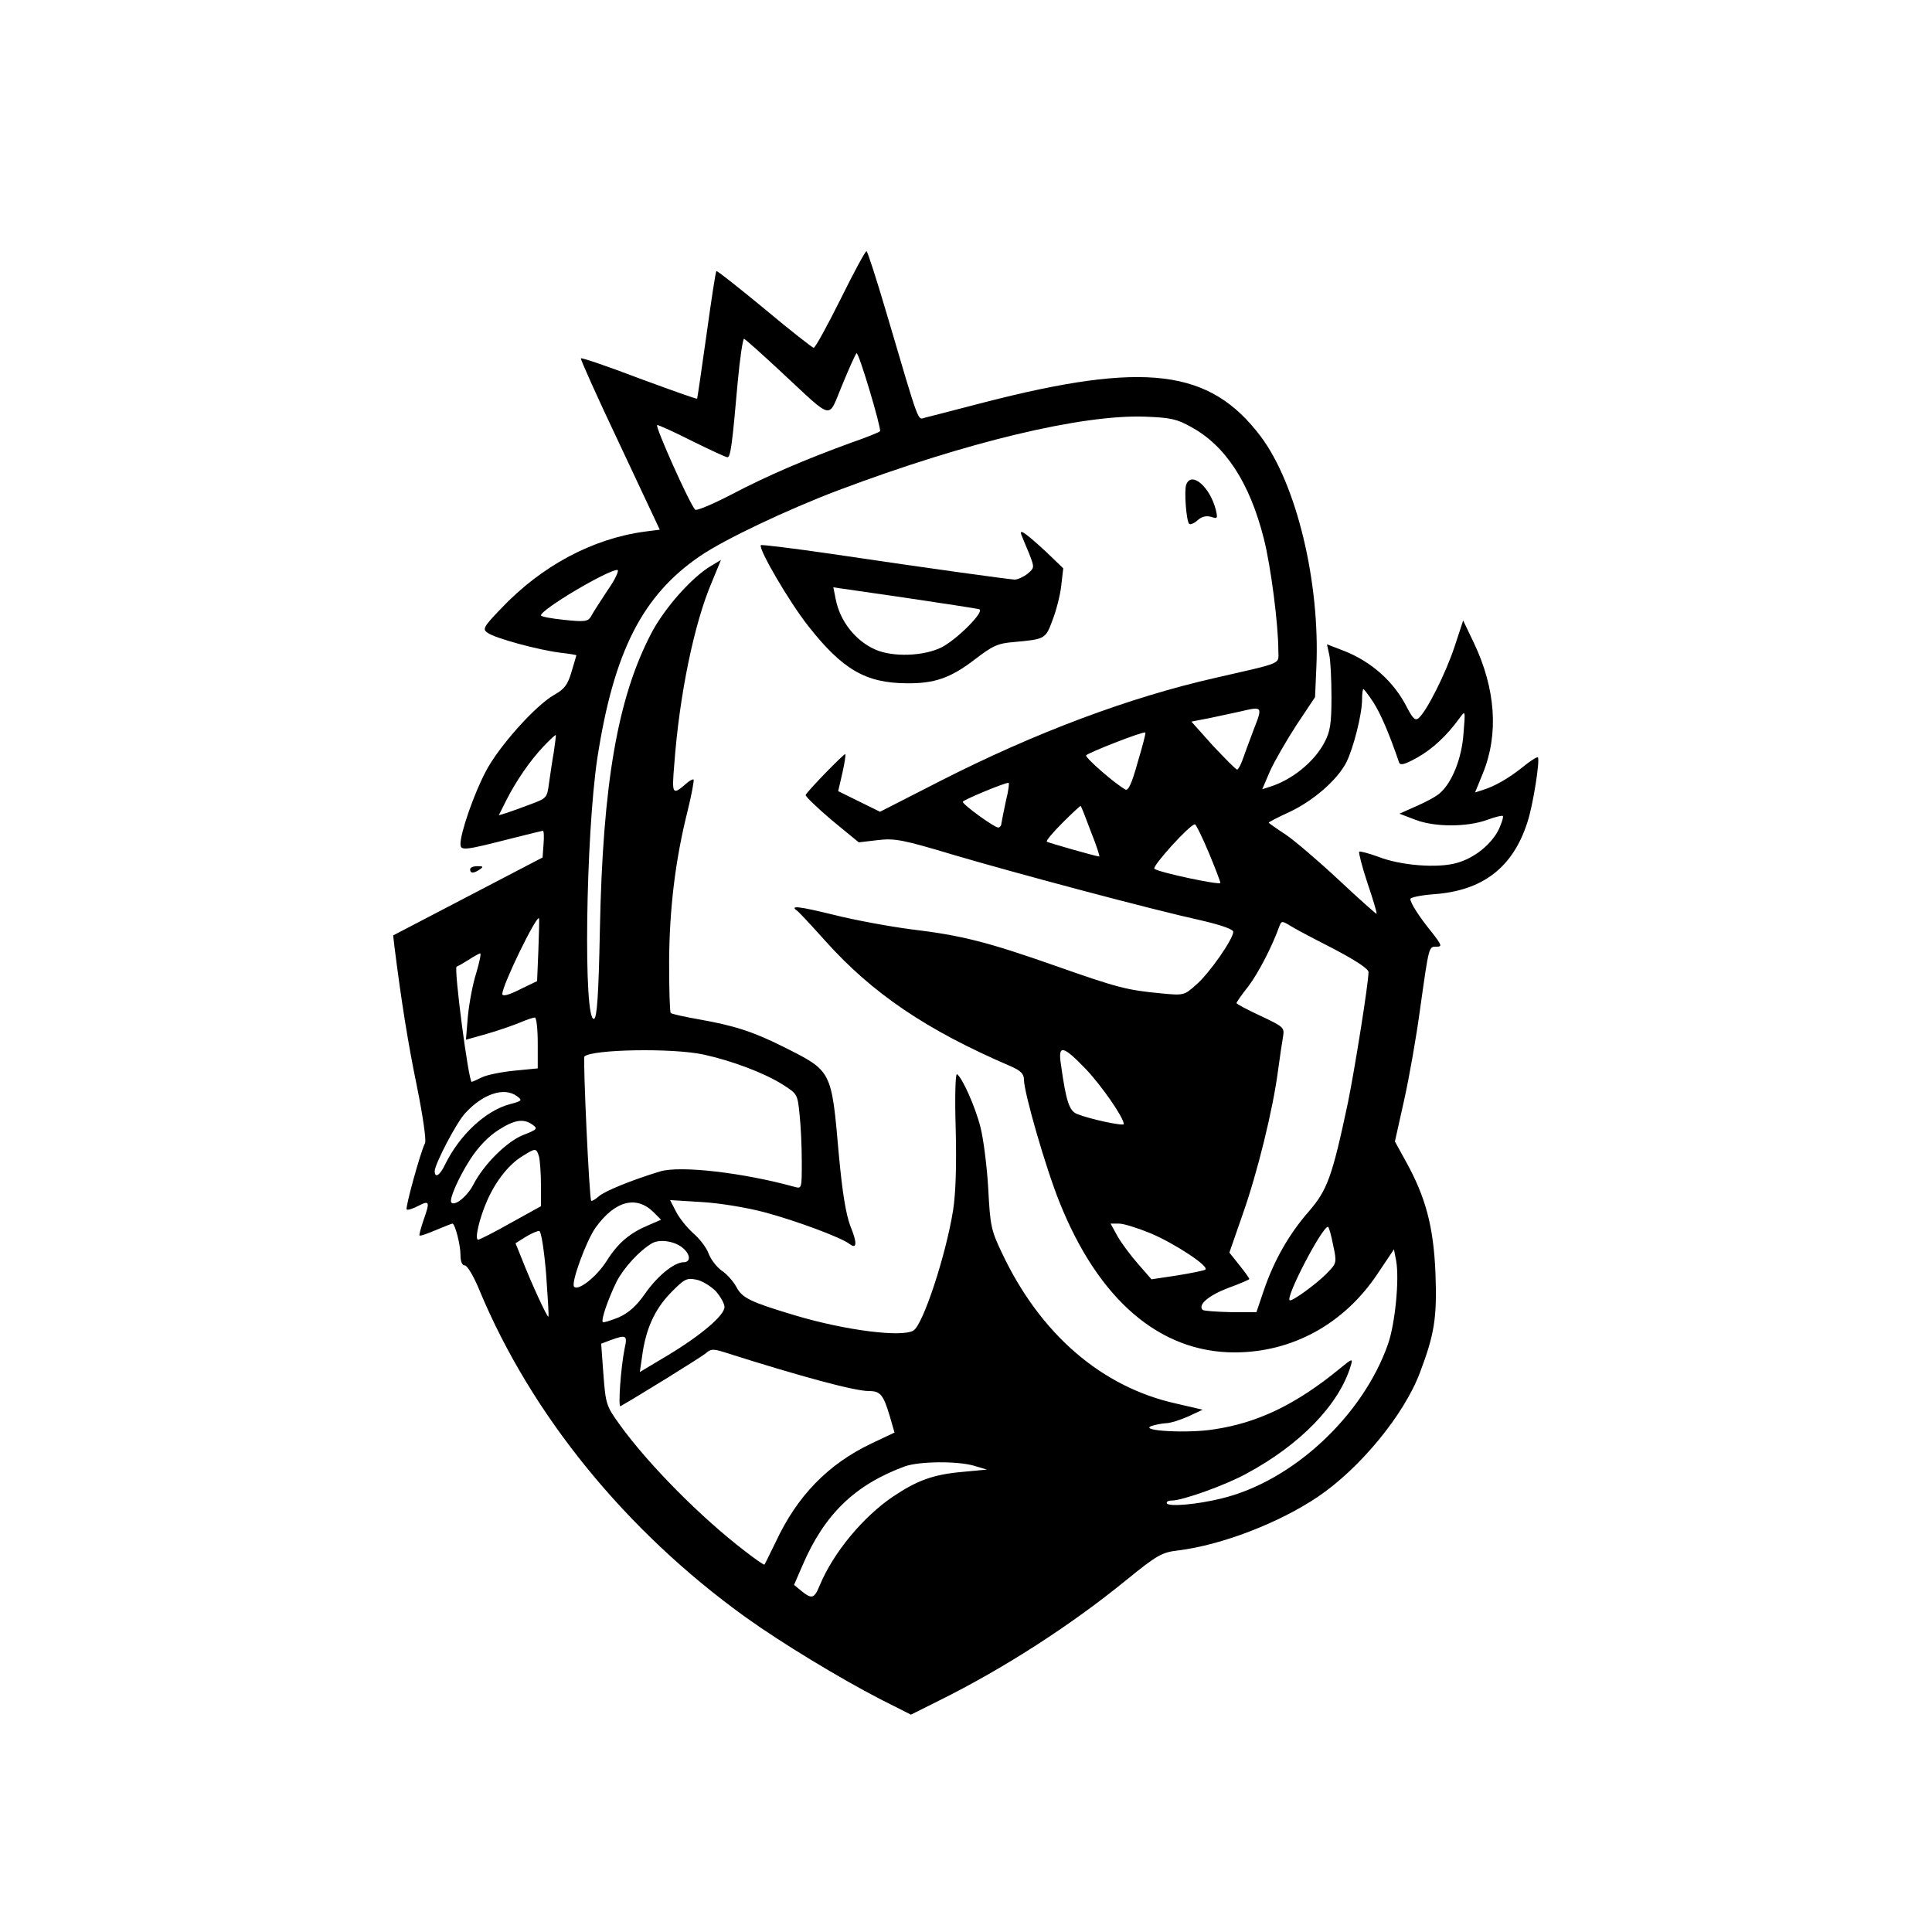 <?xml version="1.0" standalone="no"?>
<!DOCTYPE svg PUBLIC "-//W3C//DTD SVG 20010904//EN"
 "http://www.w3.org/TR/2001/REC-SVG-20010904/DTD/svg10.dtd">
<svg version="1.0" xmlns="http://www.w3.org/2000/svg"
 width="600pt" height="600pt" viewBox="0 0 600 600"
 preserveAspectRatio="xMidYMid meet">

<g transform="translate(0,600) scale(0.1,-0.1)"
fill="#000000" stroke="none">
<path d="M2610 5070 c-41 -82 -78 -150 -83 -150 -4 0 -73 54 -153 121 -80 66
-147 119 -149 117 -3 -2 -16 -91 -31 -198 -15 -107 -28 -196 -29 -198 -2 -2
-82 27 -180 63 -97 37 -179 65 -181 62 -2 -2 52 -123 121 -268 l124 -264 -47
-6 c-162 -22 -320 -106 -446 -239 -55 -57 -58 -64 -42 -75 22 -17 160 -54 226
-62 27 -3 50 -7 50 -8 0 -1 -7 -24 -15 -51 -12 -41 -22 -54 -54 -72 -58 -33
-173 -161 -213 -239 -36 -68 -78 -189 -78 -224 0 -22 13 -20 158 17 52 13 96
24 98 24 3 0 4 -19 2 -42 l-3 -41 -232 -121 -232 -121 4 -35 c22 -174 42 -299
70 -435 19 -94 29 -166 25 -175 -14 -27 -62 -201 -57 -206 3 -3 19 2 36 11 35
18 37 14 16 -45 -8 -24 -14 -45 -12 -47 3 -2 25 6 51 17 26 11 49 20 51 20 8
0 25 -66 25 -96 0 -22 5 -34 14 -34 7 0 28 -35 45 -77 161 -387 455 -748 826
-1015 110 -79 291 -189 419 -255 l95 -48 88 44 c196 97 407 232 582 375 95 77
109 85 160 91 136 17 312 85 433 166 132 89 269 256 318 387 45 119 53 170 48
307 -6 145 -30 237 -93 350 l-33 60 29 130 c16 72 38 198 49 280 28 199 27
195 51 195 18 0 17 4 -13 43 -41 50 -68 93 -68 105 0 5 33 12 74 15 151 11
244 83 289 222 18 53 40 195 33 203 -3 2 -24 -11 -48 -31 -44 -35 -86 -59
-125 -71 l-22 -7 24 59 c50 122 40 263 -28 406 l-33 69 -27 -82 c-28 -84 -86
-199 -111 -221 -11 -9 -18 -2 -36 32 -40 80 -110 143 -197 177 l-52 20 7 -32
c4 -17 7 -77 7 -132 0 -83 -4 -107 -22 -141 -32 -61 -102 -117 -171 -138 l-22
-7 24 56 c14 31 51 95 82 143 l58 87 4 92 c12 263 -61 569 -173 718 -158 209
-359 234 -860 105 -88 -23 -170 -44 -182 -47 -24 -6 -15 -31 -120 325 -31 105
-59 192 -62 192 -4 0 -40 -67 -81 -150z m-184 -225 c166 -154 144 -149 189
-42 21 51 41 96 45 100 6 7 77 -231 73 -242 -1 -3 -41 -19 -90 -36 -140 -51
-260 -102 -372 -161 -58 -30 -108 -51 -112 -47 -17 17 -127 263 -118 263 5 0
54 -22 109 -50 55 -27 104 -50 109 -50 10 0 15 40 32 233 7 76 16 136 20 135
4 -2 56 -48 115 -103z m1273 -171 c107 -58 182 -173 226 -347 22 -87 45 -266
45 -348 0 -43 19 -35 -195 -84 -269 -61 -562 -171 -856 -321 l-186 -95 -65 32
-65 32 13 56 c7 31 11 57 9 59 -3 3 -119 -116 -123 -127 -1 -4 35 -39 81 -78
l84 -69 59 7 c53 6 76 2 239 -47 194 -57 609 -168 768 -203 60 -14 97 -27 97
-35 0 -22 -75 -130 -115 -164 -37 -33 -38 -34 -109 -27 -107 10 -136 18 -324
84 -216 76 -295 96 -453 115 -69 9 -177 29 -240 45 -106 26 -138 30 -114 13 6
-4 45 -46 88 -94 146 -163 314 -277 575 -389 32 -14 42 -24 42 -42 0 -40 68
-276 111 -382 121 -302 311 -465 543 -465 179 0 340 88 444 244 l51 76 7 -36
c10 -57 -3 -193 -25 -257 -78 -224 -297 -428 -519 -481 -73 -18 -161 -26 -168
-15 -3 5 4 9 16 9 32 0 167 48 230 83 168 90 289 215 325 336 7 23 5 23 -35
-10 -134 -110 -254 -168 -390 -188 -79 -13 -232 -5 -195 10 11 4 31 8 45 9 14
0 45 10 70 21 l45 21 -82 19 c-231 51 -422 215 -541 467 -34 71 -37 85 -43
202 -4 69 -15 154 -24 189 -16 64 -57 155 -73 165 -5 3 -7 -73 -4 -169 3 -115
0 -202 -8 -253 -22 -139 -93 -355 -123 -374 -35 -22 -211 0 -368 47 -140 42
-164 54 -182 88 -10 18 -30 41 -46 51 -15 11 -33 34 -40 52 -6 18 -28 47 -48
64 -20 18 -44 48 -54 68 l-18 35 97 -6 c55 -3 141 -17 197 -32 97 -26 237 -78
263 -98 23 -18 25 2 3 55 -14 37 -25 104 -36 223 -23 263 -21 258 -172 334
-96 48 -154 66 -261 85 -46 8 -86 17 -89 20 -3 3 -5 75 -5 159 1 165 19 315
57 467 13 52 21 97 19 99 -2 2 -12 -3 -21 -11 -45 -39 -47 -37 -39 58 16 217
62 439 117 567 l28 68 -30 -18 c-60 -35 -146 -132 -187 -211 -104 -200 -150
-465 -159 -919 -4 -205 -9 -273 -18 -277 -34 -13 -26 569 10 809 51 331 140
506 319 628 76 52 270 144 431 205 396 149 754 235 951 228 78 -3 99 -7 143
-32z m-1812 -507 c-23 -35 -47 -72 -52 -82 -9 -15 -19 -17 -83 -10 -40 4 -72
10 -72 14 0 18 205 140 237 141 7 0 -6 -29 -30 -63z m2378 -348 c22 -34 49
-96 80 -187 4 -10 18 -6 56 15 48 27 92 68 132 123 18 25 18 24 12 -48 -5 -76
-35 -151 -72 -184 -10 -10 -43 -28 -73 -41 l-54 -24 50 -19 c60 -23 160 -23
223 0 24 9 46 14 48 12 3 -2 -3 -21 -12 -41 -23 -47 -76 -90 -131 -105 -59
-17 -174 -8 -243 19 -30 11 -57 18 -60 16 -2 -3 9 -47 26 -98 17 -50 30 -93
28 -95 -1 -1 -53 45 -116 104 -63 59 -138 123 -166 142 -29 19 -53 36 -53 37
0 2 29 17 64 33 75 35 149 100 177 154 22 44 49 149 49 196 0 17 2 32 4 32 2
0 16 -18 31 -41z m-372 -86 c-14 -38 -30 -80 -35 -95 -6 -16 -13 -28 -16 -28
-4 0 -37 34 -75 74 l-67 75 57 11 c32 7 74 16 93 20 72 17 72 17 43 -57z
m-360 -101 c-18 -65 -29 -89 -38 -84 -34 19 -124 98 -122 106 3 7 178 76 184
71 2 -1 -9 -43 -24 -93z m-1813 33 c-5 -27 -11 -71 -15 -97 -6 -46 -7 -47 -58
-66 -29 -11 -62 -23 -75 -27 l-23 -7 22 44 c31 62 76 127 117 170 20 21 37 37
38 35 1 -1 -2 -24 -6 -52z m1404 -152 c-7 -32 -13 -64 -14 -70 0 -7 -5 -13
-10 -13 -12 0 -110 71 -110 80 0 5 126 58 142 59 3 1 0 -25 -8 -56z m264 -96
c17 -42 28 -77 26 -77 -9 0 -159 43 -163 46 -3 3 19 29 49 59 30 30 55 53 56
52 2 -1 16 -37 32 -80z m366 -65 c20 -48 36 -90 36 -94 0 -8 -193 33 -205 44
-8 7 110 138 126 138 3 0 23 -40 43 -88z m-2082 -303 l-4 -96 -54 -26 c-35
-18 -54 -22 -54 -14 0 28 107 247 114 235 1 -2 0 -46 -2 -99z m2476 1 c64 -34
102 -59 102 -69 0 -35 -43 -303 -64 -406 -49 -231 -64 -271 -122 -338 -61 -70
-108 -152 -140 -247 l-22 -65 -80 0 c-45 1 -84 4 -87 7 -16 16 19 45 79 68 36
13 66 26 66 28 0 2 -14 22 -31 43 l-31 39 41 118 c46 130 94 325 110 447 6 44
13 92 16 108 4 26 0 29 -70 62 -41 19 -75 37 -75 40 0 2 16 26 37 52 31 41 74
124 96 186 7 18 8 18 39 -1 18 -11 79 -43 136 -72z m-2669 -72 c-11 -34 -22
-94 -26 -134 l-6 -73 64 18 c35 10 81 26 103 35 21 9 42 16 47 16 5 0 9 -36 9
-79 l0 -79 -72 -7 c-40 -4 -86 -13 -102 -21 -16 -8 -30 -14 -31 -14 -10 0 -56
354 -47 358 4 1 21 11 37 21 17 11 33 20 36 20 4 1 -2 -27 -12 -61z m706 -253
c87 -19 189 -57 247 -94 44 -28 45 -30 51 -91 4 -35 7 -101 7 -148 0 -83 0
-84 -22 -78 -159 44 -355 67 -418 48 -86 -26 -172 -61 -190 -77 -11 -10 -22
-16 -24 -14 -6 6 -26 442 -21 448 23 22 272 27 370 6z m1188 -46 c49 -52 117
-150 117 -170 0 -7 -104 15 -144 31 -25 9 -35 38 -51 153 -10 64 5 62 78 -14z
m-1768 -83 c18 -13 17 -15 -21 -25 -76 -20 -157 -96 -202 -188 -16 -34 -32
-43 -32 -20 0 21 67 150 94 179 55 61 122 83 161 54z m49 -89 c17 -12 14 -15
-27 -31 -51 -19 -124 -91 -157 -155 -18 -35 -56 -67 -68 -56 -9 8 22 78 58
134 25 39 57 72 87 91 51 33 79 37 107 17z m20 -99 c3 -13 6 -53 6 -89 l0 -65
-94 -52 c-51 -29 -97 -52 -101 -52 -12 0 4 68 29 124 27 60 68 112 111 137 38
24 41 24 49 -3z m355 -172 l24 -24 -37 -16 c-60 -25 -96 -55 -132 -112 -31
-49 -88 -94 -101 -80 -11 10 38 144 67 184 60 83 126 100 179 48z m1544 -66
c76 -32 185 -104 170 -113 -4 -3 -44 -11 -87 -18 l-80 -12 -41 47 c-23 26 -52
65 -64 86 l-22 40 26 0 c15 0 59 -14 98 -30z m567 -36 c12 -55 11 -57 -17 -86
-31 -33 -112 -92 -118 -86 -12 12 101 228 119 228 3 0 10 -25 16 -56z m-2444
-90 c5 -71 9 -131 7 -133 -3 -4 -53 104 -83 181 l-19 47 32 20 c18 11 37 19
42 18 6 -2 15 -62 21 -133z m426 79 c23 -20 23 -43 1 -43 -29 0 -82 -43 -120
-98 -26 -37 -50 -59 -81 -73 -25 -10 -47 -17 -50 -15 -6 7 17 73 43 126 23 44
71 96 110 119 25 14 73 6 97 -16z m101 -133 c15 -17 27 -39 27 -49 0 -26 -73
-88 -176 -150 l-87 -52 7 48 c11 84 38 145 88 197 43 44 50 48 80 42 18 -3 45
-20 61 -36z m-283 -177 c-12 -59 -21 -185 -13 -180 50 28 252 153 266 165 14
13 23 13 55 3 239 -76 406 -121 450 -121 36 0 45 -11 65 -77 l15 -52 -72 -34
c-134 -64 -230 -162 -297 -306 -18 -36 -33 -68 -35 -70 -1 -2 -30 18 -62 43
-137 105 -299 269 -387 391 -42 58 -44 64 -51 156 l-7 96 29 11 c49 18 53 15
44 -25z m1085 -365 l40 -12 -75 -7 c-91 -8 -141 -26 -217 -77 -93 -63 -185
-174 -227 -275 -17 -42 -25 -44 -57 -18 l-23 19 26 60 c68 159 163 251 318
308 45 16 163 17 215 2z"/>
<path d="M3684 4495 c-7 -18 0 -112 9 -122 4 -3 16 2 26 11 13 12 27 15 42 11
20 -7 21 -5 15 21 -18 72 -76 122 -92 79z"/>
<path d="M3172 4339 c3 -8 14 -34 24 -58 17 -44 17 -44 -5 -63 -13 -10 -31
-18 -40 -18 -18 1 -240 31 -570 80 -117 17 -215 29 -218 27 -9 -10 87 -175
147 -251 106 -135 178 -177 305 -178 87 -1 136 16 211 73 57 44 73 51 122 55
98 9 99 9 121 69 12 31 24 79 27 108 l6 52 -53 51 c-63 58 -85 74 -77 53z
m-131 -231 c19 -6 -70 -95 -118 -119 -56 -27 -149 -30 -203 -7 -63 27 -112 89
-125 159 l-7 35 221 -32 c121 -18 226 -34 232 -36z"/>
<path d="M1460 3300 c0 -13 11 -13 30 0 12 8 11 10 -7 10 -13 0 -23 -4 -23
-10z"/>
</g>
</svg>
